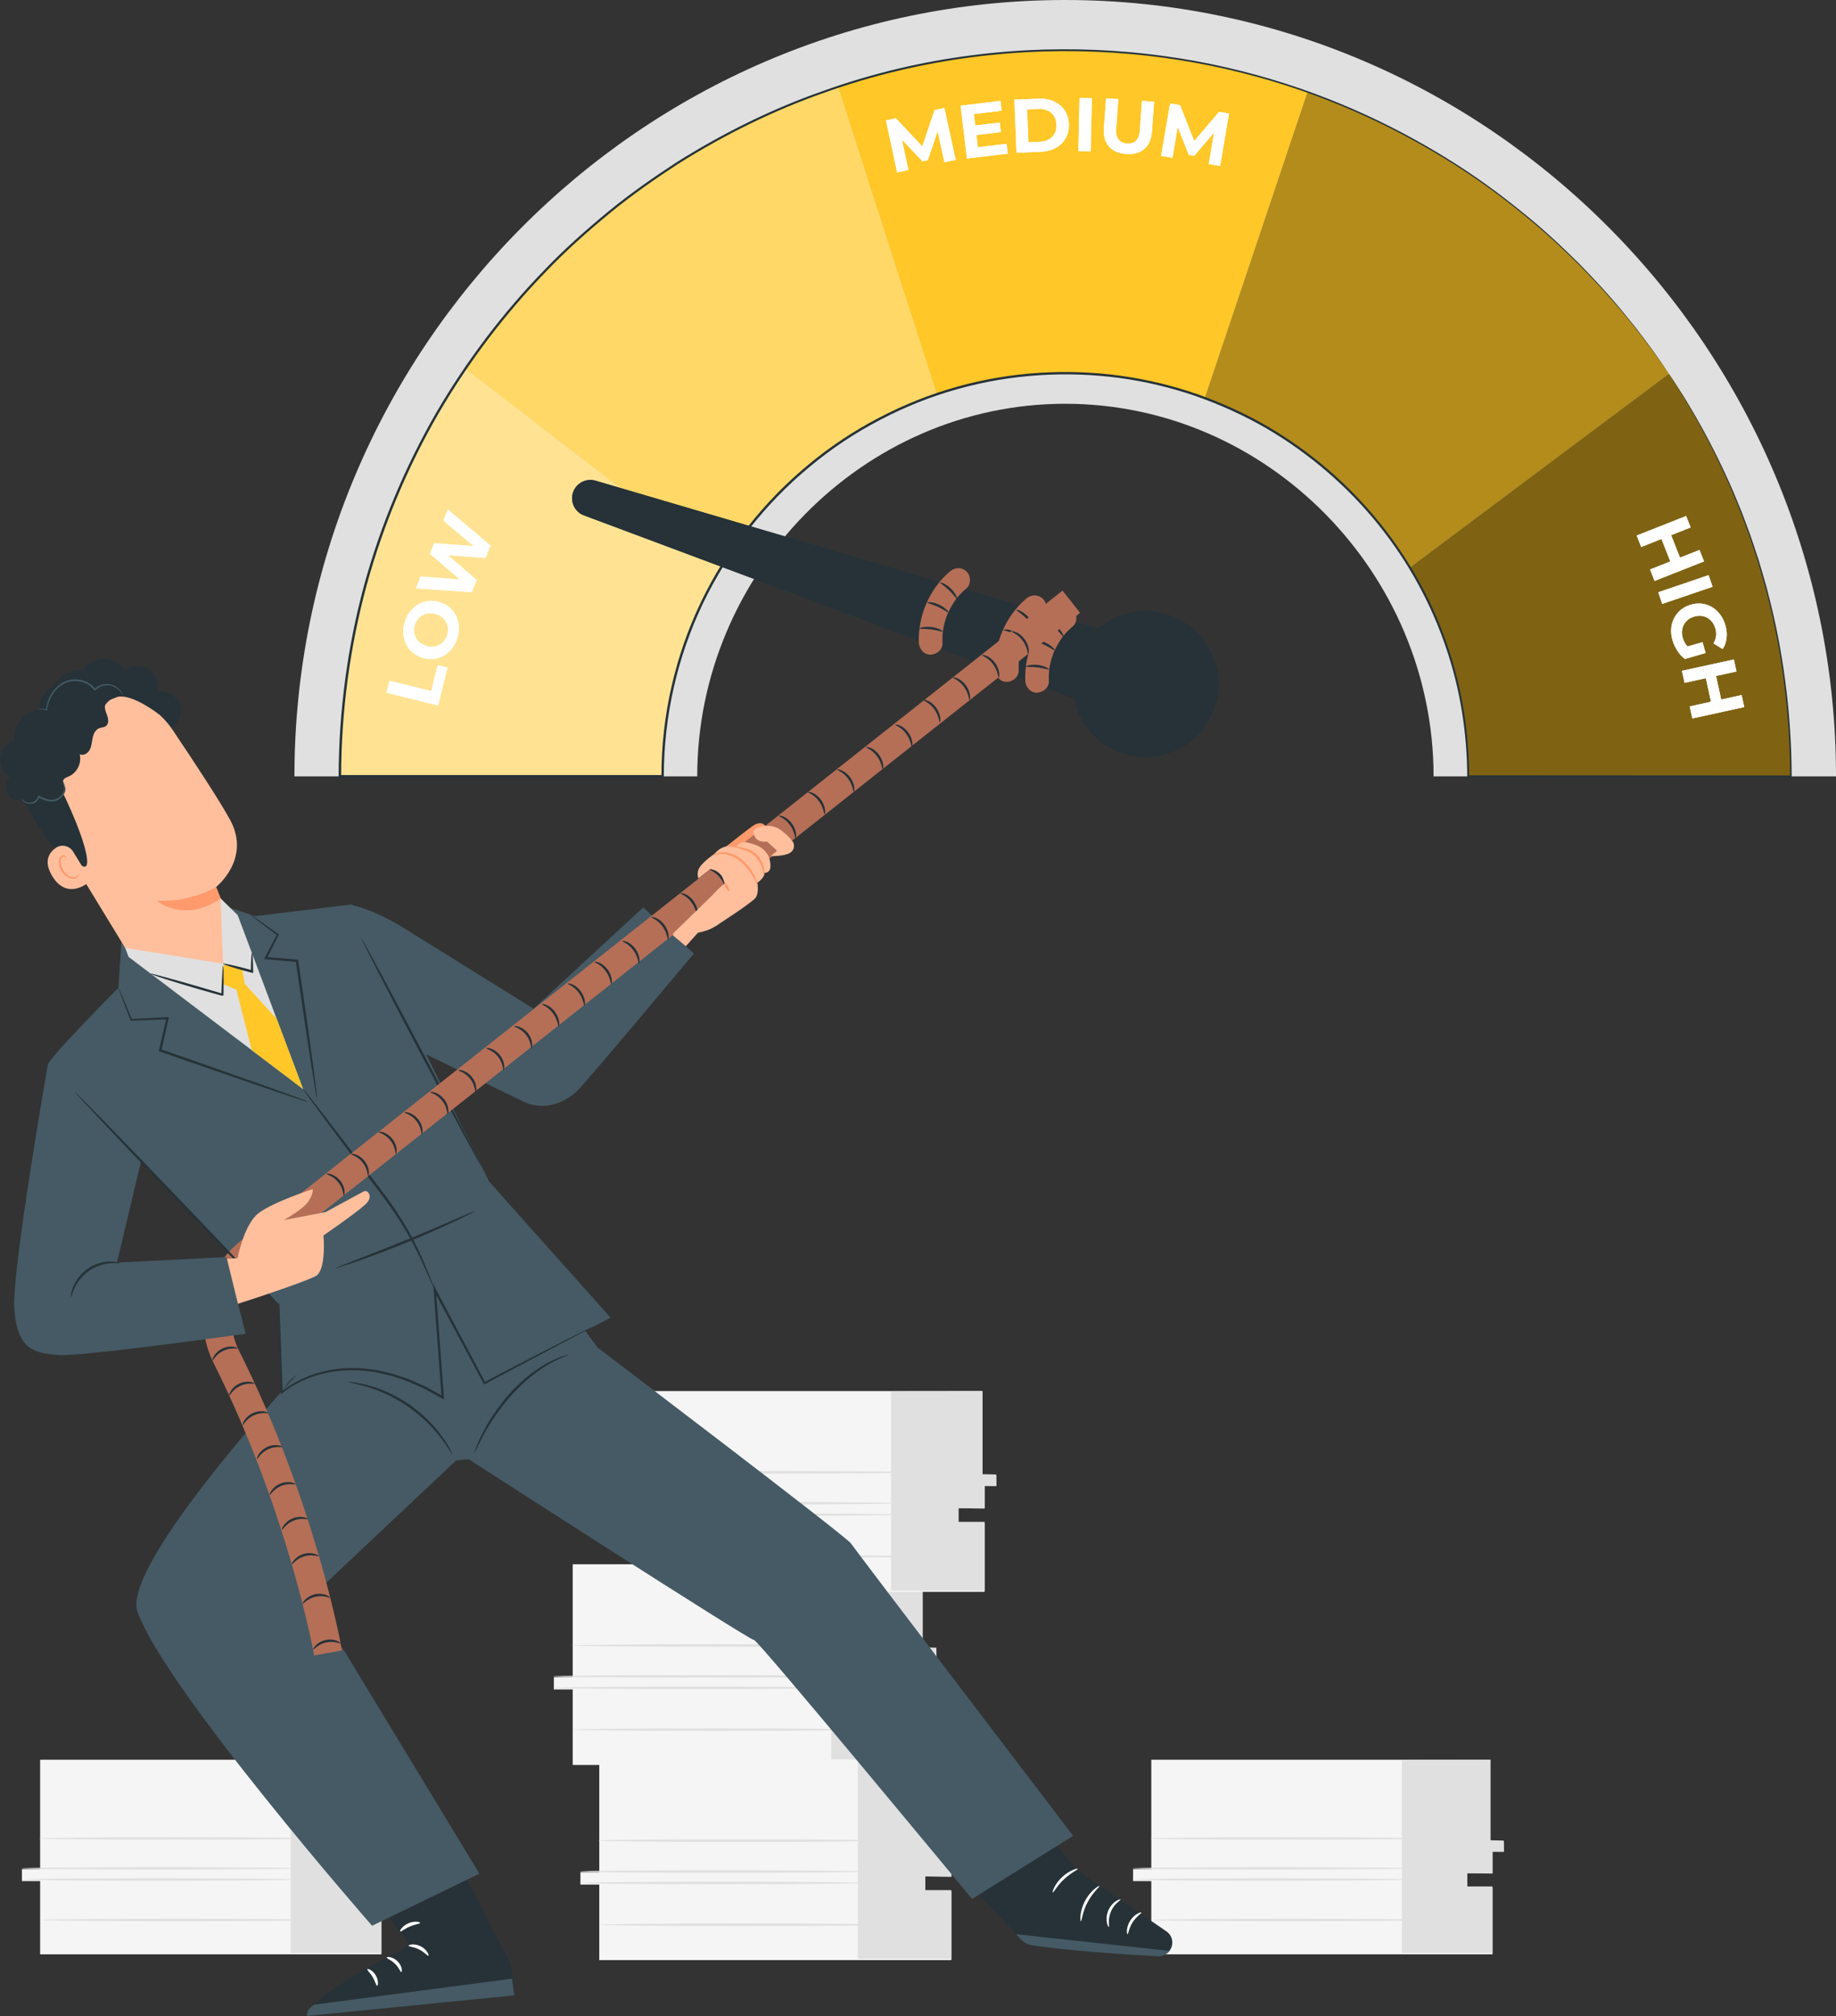<svg width="584" height="641" viewBox="0 0 584 641" fill="none" xmlns="http://www.w3.org/2000/svg">
<rect x="0" y="0" width="584" height="641" fill="#333333" stroke="none"/>
<g clip-path="url(#clip0_344_7440)">
<path d="M182.169 497.371C182.169 498.016 182.169 533.267 182.169 533.267H176.174V537.166H182.169V561.186H294.152V539.34H285.864V534.572H294.152V527.434H297.839V524.181H293.462V497.371H182.169Z" fill="#F5F5F5"/>
<path d="M264.416 497.476V560.796H294.15V538.935H285.862V534.572L294.15 534.722V527.569L297.912 527.584L297.837 523.896L293.461 523.776V497.371L264.416 497.476Z" fill="#E0E0E0"/>
<path d="M266.545 536.656C266.545 536.881 246.283 537.061 221.284 537.061C196.286 537.061 176.023 536.881 176.023 536.656C176.023 536.431 196.286 536.251 221.284 536.251C246.283 536.251 266.545 536.431 266.545 536.656Z" fill="#E0E0E0"/>
<path d="M266.545 533.012C266.545 533.237 246.283 533.417 221.284 533.417C196.286 533.417 176.023 533.237 176.023 533.012C176.023 532.787 196.286 532.607 221.284 532.607C246.283 532.607 266.545 532.787 266.545 533.012Z" fill="#E0E0E0"/>
<path d="M272.346 523.191C272.346 523.416 252.083 523.596 227.085 523.596C202.087 523.596 181.824 523.416 181.824 523.191C181.824 522.966 202.087 522.786 227.085 522.786C252.083 522.801 272.346 522.981 272.346 523.191Z" fill="#E0E0E0"/>
<path d="M272.914 549.94C272.914 550.165 252.652 550.345 227.653 550.345C202.655 550.345 182.393 550.165 182.393 549.94C182.393 549.716 202.655 549.536 227.653 549.536C252.652 549.536 272.914 549.716 272.914 549.94Z" fill="#E0E0E0"/>
<path d="M190.62 559.417C190.62 560.062 190.62 595.313 190.62 595.313H184.625V599.211H190.62V623.232H302.603V601.371H294.315V596.602H302.603V589.465H306.29V586.211H301.914V559.402H190.62V559.417Z" fill="#F5F5F5"/>
<path d="M272.869 559.522V622.842H302.603V600.981H294.316V596.617L302.603 596.767V589.615L306.365 589.63L306.29 585.942L301.914 585.822V559.417L272.869 559.522Z" fill="#E0E0E0"/>
<path d="M274.983 598.702C274.983 598.927 254.72 599.107 229.722 599.107C204.723 599.107 184.461 598.927 184.461 598.702C184.461 598.477 204.723 598.297 229.722 598.297C254.72 598.297 274.983 598.477 274.983 598.702Z" fill="#E0E0E0"/>
<path d="M274.983 595.058C274.983 595.283 254.72 595.463 229.722 595.463C204.723 595.463 184.461 595.283 184.461 595.058C184.461 594.833 204.723 594.653 229.722 594.653C254.72 594.653 274.983 594.833 274.983 595.058Z" fill="#E0E0E0"/>
<path d="M280.797 585.237C280.797 585.462 260.535 585.642 235.536 585.642C210.538 585.642 190.275 585.462 190.275 585.237C190.275 585.012 210.538 584.832 235.536 584.832C260.535 584.847 280.797 585.027 280.797 585.237Z" fill="#E0E0E0"/>
<path d="M281.352 611.986C281.352 612.211 261.089 612.391 236.091 612.391C211.093 612.391 190.83 612.211 190.83 611.986C190.83 611.761 211.093 611.582 236.091 611.582C261.089 611.582 281.352 611.761 281.352 611.986Z" fill="#E0E0E0"/>
<path d="M201.2 442.312C201.2 442.957 201.2 478.208 201.2 478.208H195.205V482.107H201.2V506.127H313.183V484.266H304.895V479.498H313.183V472.361H316.87V469.107H312.494V442.297H201.2V442.312Z" fill="#F5F5F5"/>
<path d="M283.449 442.417V505.738H313.184V483.876H304.881V479.513L313.184 479.663V472.511L316.945 472.526L316.87 468.822L312.494 468.717V442.312L283.449 442.417Z" fill="#E0E0E0"/>
<path d="M285.563 481.597C285.563 481.822 265.3 482.002 240.302 482.002C215.303 482.002 195.041 481.822 195.041 481.597C195.041 481.372 215.303 481.192 240.302 481.192C265.3 481.192 285.563 481.372 285.563 481.597Z" fill="#E0E0E0"/>
<path d="M285.563 477.953C285.563 478.178 265.3 478.358 240.302 478.358C215.303 478.358 195.041 478.178 195.041 477.953C195.041 477.728 215.303 477.548 240.302 477.548C265.3 477.548 285.563 477.728 285.563 477.953Z" fill="#E0E0E0"/>
<path d="M291.377 468.132C291.377 468.357 271.115 468.537 246.116 468.537C221.118 468.537 200.855 468.357 200.855 468.132C200.855 467.907 221.118 467.728 246.116 467.728C271.115 467.728 291.377 467.907 291.377 468.132Z" fill="#E0E0E0"/>
<path d="M291.932 494.882C291.932 495.107 271.669 495.287 246.671 495.287C221.673 495.287 201.41 495.107 201.41 494.882C201.41 494.657 221.673 494.477 246.671 494.477C271.669 494.477 291.932 494.657 291.932 494.882Z" fill="#E0E0E0"/>
<path d="M366.208 559.537C366.208 560.167 366.208 594.323 366.208 594.323H360.408V598.102H366.208V621.388H474.744V600.201H466.711V595.583H474.744V588.656H478.311V585.507H474.07V559.522H366.208V559.537Z" fill="#F5F5F5"/>
<path d="M445.91 559.627V620.998H474.73V599.811H466.697V595.583L474.73 595.718V588.806H478.372L478.312 585.222L474.056 585.117V559.537L445.91 559.627Z" fill="#E0E0E0"/>
<path d="M447.963 597.592C447.963 597.802 428.33 597.982 404.111 597.982C379.877 597.982 360.244 597.817 360.244 597.592C360.244 597.382 379.877 597.202 404.111 597.202C428.33 597.217 447.963 597.382 447.963 597.592Z" fill="#E0E0E0"/>
<path d="M447.963 594.069C447.963 594.278 428.33 594.458 404.111 594.458C379.877 594.458 360.244 594.278 360.244 594.069C360.244 593.859 379.877 593.679 404.111 593.679C428.33 593.679 447.963 593.844 447.963 594.069Z" fill="#E0E0E0"/>
<path d="M453.598 584.547C453.598 584.757 433.965 584.937 409.746 584.937C385.512 584.937 365.879 584.772 365.879 584.547C365.879 584.337 385.512 584.157 409.746 584.157C433.965 584.172 453.598 584.337 453.598 584.547Z" fill="#E0E0E0"/>
<path d="M454.137 610.472C454.137 610.682 434.504 610.862 410.285 610.862C386.051 610.862 366.418 610.682 366.418 610.472C366.418 610.262 386.051 610.082 410.285 610.082C434.504 610.082 454.137 610.262 454.137 610.472Z" fill="#E0E0E0"/>
<path d="M12.769 559.537C12.769 560.167 12.769 594.323 12.769 594.323H6.969V598.102H12.769V621.388H121.305V600.201H113.272V595.583H121.305V588.656H124.872V585.507H120.63V559.522H12.769V559.537Z" fill="#F5F5F5"/>
<path d="M92.484 559.627V620.998H121.304V599.811H113.256V595.583L121.304 595.718V588.806H124.946L124.871 585.222L120.63 585.117V559.537L92.484 559.627Z" fill="#E0E0E0"/>
<path d="M94.537 597.592C94.537 597.802 74.904 597.982 50.685 597.982C26.451 597.982 6.818 597.817 6.818 597.592C6.818 597.382 26.451 597.202 50.685 597.202C74.889 597.217 94.537 597.382 94.537 597.592Z" fill="#E0E0E0"/>
<path d="M94.537 594.069C94.537 594.278 74.904 594.458 50.685 594.458C26.451 594.458 6.818 594.278 6.818 594.069C6.818 593.859 26.451 593.679 50.685 593.679C74.889 593.679 94.537 593.844 94.537 594.069Z" fill="#E0E0E0"/>
<path d="M100.172 584.547C100.172 584.757 80.539 584.937 56.32 584.937C32.086 584.937 12.453 584.772 12.453 584.547C12.453 584.337 32.086 584.157 56.32 584.157C80.524 584.172 100.172 584.337 100.172 584.547Z" fill="#E0E0E0"/>
<path d="M100.711 610.472C100.711 610.682 81.078 610.862 56.859 610.862C32.625 610.862 12.992 610.682 12.992 610.472C12.992 610.262 32.625 610.082 56.859 610.082C81.063 610.082 100.711 610.262 100.711 610.472Z" fill="#E0E0E0"/>
<path d="M584 246.849H455.996C455.996 182.389 403.257 128.38 338.827 128.38C274.398 128.38 221.778 182.389 221.778 246.849H93.654C93.654 111.601 203.644 0 338.827 0C474.01 0 584 111.601 584 246.849Z" fill="#E0E0E0"/>
<path d="M338.887 15.969C313.634 15.969 289.31 20.062 266.545 27.604L297.973 125.381C310.832 121.033 324.59 118.679 338.887 118.679C354.459 118.679 369.386 121.468 383.204 126.581L415.906 29.209C391.807 20.647 365.894 15.969 338.887 15.969Z" fill="#FFC727"/>
<path d="M569.672 246.849C569.672 199.527 555.36 155.504 530.856 118.844L448.457 180.47C460.222 199.842 467.011 222.558 467.011 246.834H569.672V246.849Z" fill="#FFC727"/>
<path d="M108.117 246.849H210.778C210.778 222.393 217.657 199.527 229.587 180.05L147.983 117.284C122.834 154.245 108.117 198.867 108.117 246.849Z" fill="#FFC727"/>
<path d="M147.982 117.284L229.587 180.065C245.158 154.664 269.303 135.067 297.988 125.381L266.56 27.604C217.852 43.723 176.293 75.645 147.982 117.284Z" fill="#FFC727"/>
<path d="M415.907 29.209L383.205 126.581C410.541 136.702 433.517 155.879 448.459 180.484L530.857 118.859C503.416 77.79 463.191 46.002 415.907 29.209Z" fill="#FFC727"/>
<g opacity="0.5">
<path d="M108.117 246.849H210.778C210.778 222.393 217.657 199.527 229.587 180.05L147.983 117.284C122.834 154.245 108.117 198.867 108.117 246.849Z" fill="white"/>
</g>
<g opacity="0.3">
<path d="M147.982 117.284L229.587 180.065C245.158 154.664 269.303 135.067 297.988 125.381L266.56 27.604C217.852 43.723 176.293 75.645 147.982 117.284Z" fill="white"/>
</g>
<g opacity="0.3">
<path d="M415.905 29.209L383.203 126.581C410.539 136.702 433.515 155.879 448.457 180.484L530.855 118.859C503.414 77.79 463.189 46.002 415.905 29.209Z" fill="black"/>
</g>
<g opacity="0.5">
<path d="M569.672 246.849C569.672 199.527 555.36 155.504 530.856 118.844L448.457 180.47C460.222 199.842 467.011 222.558 467.011 246.834H569.672V246.849Z" fill="black"/>
</g>
<path d="M530.857 118.844C530.857 118.844 532.61 121.438 535.848 126.536C538.98 131.694 543.521 139.416 548.452 149.942C549.651 152.581 550.97 155.355 552.169 158.368C552.783 159.868 553.427 161.397 554.072 162.972C554.671 164.561 555.271 166.195 555.885 167.86C557.189 171.173 558.253 174.742 559.497 178.416C560.037 180.275 560.591 182.179 561.161 184.113C561.445 185.088 561.715 186.063 562 187.052C562.255 188.042 562.495 189.061 562.749 190.066C564.863 198.163 566.586 207.009 567.845 216.486C569.104 225.977 569.868 236.113 569.898 246.834V247.074H569.658C539.774 247.089 505.259 247.119 466.997 247.134H466.697V246.834C466.652 233.369 464.584 219.35 459.863 205.675C455.217 192 448.024 178.67 438.372 166.735C428.735 154.8 416.656 144.259 402.673 136.117C395.674 132.069 388.18 128.695 380.372 125.936C372.549 123.252 364.366 121.288 355.988 120.163C339.233 117.929 321.623 118.949 304.673 123.687C296.19 126.026 287.902 129.34 279.974 133.493C272.031 137.631 264.447 142.625 257.478 148.472C243.451 160.063 231.746 174.922 223.623 191.805C215.53 208.704 211.138 227.641 211.153 246.849V247.239H210.764C202.686 247.239 193.978 247.239 185.226 247.239C158.804 247.239 132.741 247.239 108.103 247.239H107.713V246.849C107.773 226.037 110.56 205.54 115.821 186.063C121.171 166.6 128.979 148.202 138.676 131.349C148.478 114.54 160.108 99.276 173.101 85.917C179.531 79.154 186.455 73.067 193.469 67.279C200.498 61.506 207.886 56.363 215.32 51.535C230.337 42.104 245.923 34.472 261.735 28.954C277.486 23.286 293.387 19.613 308.914 17.603C340.012 13.57 369.492 16.149 395.119 22.656C420.822 29.119 442.673 39.465 460.418 50.471C469.32 55.958 477.173 61.746 484.097 67.384C491.081 72.962 497.001 78.6 502.217 83.743C507.357 88.975 511.719 93.789 515.33 98.107C517.114 100.281 518.747 102.29 520.246 104.135C521.67 106.024 522.974 107.748 524.128 109.278C525.297 110.792 526.271 112.186 527.095 113.386C527.92 114.585 528.609 115.59 529.178 116.4C530.302 118.004 530.857 118.844 530.857 118.844C530.857 118.844 530.257 118.034 529.133 116.43C528.564 115.62 527.86 114.63 527.02 113.446C526.196 112.246 525.222 110.867 524.023 109.353C519.467 103.175 512.318 94.328 502.022 83.937C496.791 78.824 490.872 73.217 483.888 67.654C476.964 62.031 469.11 56.273 460.208 50.815C442.478 39.855 420.657 29.569 394.999 23.151C369.417 16.704 340.012 14.155 309.004 18.203C293.522 20.227 277.666 23.901 261.959 29.554C246.208 35.072 230.667 42.703 215.695 52.105C208.291 56.933 200.932 62.061 193.918 67.819C186.934 73.591 180.025 79.679 173.626 86.412C160.677 99.726 149.092 114.96 139.336 131.709C129.669 148.517 121.906 166.855 116.57 186.243C111.325 205.66 108.552 226.082 108.507 246.819L108.118 246.429C132.756 246.429 158.819 246.429 185.241 246.429C193.993 246.429 202.701 246.429 210.779 246.429L210.389 246.819C210.374 227.506 214.795 208.449 222.948 191.445C231.116 174.457 242.896 159.523 257.014 147.857C264.043 141.98 271.671 136.957 279.644 132.803C287.632 128.635 295.965 125.306 304.493 122.952C321.548 118.184 339.248 117.179 356.108 119.429C364.546 120.568 372.759 122.547 380.627 125.246C388.48 128.02 396.004 131.424 403.033 135.487C417.09 143.674 429.23 154.275 438.897 166.285C448.593 178.296 455.817 191.7 460.463 205.45C465.184 219.2 467.252 233.279 467.282 246.819L466.982 246.519C505.229 246.549 539.759 246.564 569.643 246.579L569.404 246.819C569.389 236.128 568.639 226.007 567.41 216.531C566.181 207.054 564.473 198.238 562.375 190.141C562.12 189.121 561.88 188.117 561.625 187.127C561.341 186.138 561.071 185.163 560.786 184.188C560.232 182.254 559.677 180.365 559.137 178.506C557.909 174.832 556.845 171.263 555.556 167.95C554.941 166.285 554.342 164.651 553.757 163.062C553.113 161.487 552.483 159.958 551.869 158.458C550.685 155.445 549.381 152.671 548.182 150.032C543.311 139.491 538.8 131.754 535.698 126.581C534.124 124.002 532.865 122.098 532.056 120.793C531.262 119.519 530.857 118.844 530.857 118.844Z" fill="#263238"/>
<path d="M122.953 220.249L123.882 216.455L137.206 219.739L139.229 211.507L142.316 212.272L139.349 224.297L122.953 220.249Z" fill="white"/>
<path d="M142.96 207.114C141.821 208.238 140.487 208.973 138.989 209.333C137.49 209.693 135.946 209.633 134.358 209.138C132.769 208.643 131.465 207.819 130.446 206.664C129.412 205.51 128.753 204.145 128.453 202.571C128.153 200.996 128.258 199.377 128.783 197.698C129.307 196.018 130.131 194.624 131.285 193.514C132.424 192.405 133.743 191.655 135.257 191.295C136.771 190.92 138.314 190.98 139.888 191.475C141.477 191.97 142.78 192.795 143.8 193.964C144.834 195.134 145.493 196.498 145.793 198.057C146.093 199.617 145.988 201.236 145.463 202.916C144.939 204.595 144.099 205.989 142.96 207.114ZM142.436 199.137C142.241 198.237 141.821 197.443 141.162 196.753C140.517 196.063 139.693 195.568 138.689 195.254C137.685 194.939 136.726 194.879 135.812 195.074C134.897 195.269 134.088 195.673 133.414 196.318C132.739 196.948 132.245 197.743 131.945 198.687C131.645 199.647 131.6 200.576 131.795 201.476C131.99 202.376 132.409 203.17 133.054 203.86C133.698 204.55 134.523 205.045 135.527 205.36C136.531 205.674 137.49 205.734 138.404 205.54C139.318 205.345 140.128 204.94 140.802 204.31C141.477 203.68 141.971 202.886 142.271 201.941C142.571 200.981 142.631 200.052 142.436 199.137Z" fill="white"/>
<path d="M142.436 162.012L156.029 173.482L154.456 177.381L142.451 176.541L151.623 184.398L150.049 188.266L132.305 187.082L133.833 183.318L146.273 184.233L136.756 176.076L138.12 172.718L150.664 173.632L141.042 165.49L142.436 162.012Z" fill="white"/>
<path d="M300.4 51.595L298.242 41.683L295.14 50.905L293.416 51.28L286.867 44.367L288.95 54.069L285.368 54.833L281.816 38.295L284.979 37.62L293.371 46.572L297.253 34.996L300.385 34.321L303.982 50.845L300.4 51.595Z" fill="white"/>
<path d="M320.182 45.732L320.557 48.851L307.563 50.395L305.555 33.602L318.234 32.087L318.608 35.206L309.781 36.256L310.216 39.899L318.009 38.97L318.369 41.998L310.575 42.928L311.04 46.812L320.182 45.732Z" fill="white"/>
<path d="M322.656 31.698L330.33 31.383C332.158 31.308 333.792 31.593 335.23 32.237C336.669 32.882 337.793 33.827 338.632 35.056C339.472 36.301 339.921 37.755 339.981 39.45C340.056 41.144 339.727 42.628 338.992 43.933C338.258 45.237 337.209 46.272 335.83 47.022C334.451 47.771 332.847 48.191 331.004 48.266L323.331 48.581L322.656 31.698ZM330.689 45.087C332.383 45.013 333.702 44.488 334.676 43.513C335.65 42.523 336.1 41.234 336.025 39.63C335.965 38.025 335.41 36.766 334.361 35.866C333.312 34.966 331.948 34.547 330.27 34.621L326.703 34.772L327.122 45.252L330.689 45.087Z" fill="white"/>
<path d="M343.383 31.158L347.295 31.248L346.935 48.146L343.023 48.056L343.383 31.158Z" fill="white"/>
<path d="M352.735 46.557C351.491 45.132 350.952 43.168 351.131 40.694L351.821 31.248L355.717 31.532L355.043 40.829C354.818 43.843 355.972 45.447 358.475 45.627C359.689 45.717 360.648 45.417 361.353 44.727C362.042 44.038 362.447 42.928 362.567 41.369L363.241 32.072L367.093 32.357L366.403 41.803C366.223 44.278 365.414 46.137 363.975 47.366C362.537 48.596 360.618 49.136 358.205 48.956C355.807 48.791 353.979 47.996 352.735 46.557Z" fill="white"/>
<path d="M384.476 52.15L386.17 42.148L379.86 49.541L378.122 49.241L374.615 40.379L372.936 50.17L369.324 49.556L372.187 32.897L375.379 33.437L379.845 44.862L387.758 35.566L390.921 36.106L388.103 52.779L384.476 52.15Z" fill="white"/>
<path d="M542.02 178.505L526.299 184.713L524.86 181.069L531.304 178.52L528.487 171.368L522.042 173.917L520.604 170.273L536.325 164.066L537.764 167.709L531.559 170.154L534.377 177.306L540.581 174.862L542.02 178.505Z" fill="white"/>
<path d="M543.475 182.869L544.734 186.572L528.728 192.015L527.469 188.312L543.475 182.869Z" fill="white"/>
<path d="M541.542 204.19L542.531 207.624L535.952 209.528C535.037 208.839 534.228 207.969 533.539 206.904C532.849 205.855 532.325 204.73 531.995 203.561C531.5 201.881 531.425 200.247 531.755 198.702C532.085 197.143 532.774 195.809 533.823 194.669C534.872 193.53 536.206 192.735 537.81 192.27C539.414 191.805 540.972 191.775 542.471 192.165C543.97 192.555 545.274 193.335 546.383 194.489C547.492 195.644 548.301 197.068 548.795 198.762C549.215 200.187 549.35 201.551 549.2 202.841C549.05 204.145 548.646 205.315 547.956 206.365L545.034 204.595C545.918 203.081 546.128 201.506 545.648 199.857C545.348 198.822 544.869 197.968 544.194 197.278C543.535 196.603 542.741 196.153 541.811 195.929C540.897 195.704 539.923 195.749 538.904 196.049C537.9 196.333 537.061 196.828 536.416 197.503C535.757 198.178 535.322 198.987 535.112 199.902C534.902 200.832 534.947 201.791 535.247 202.826C535.562 203.905 536.071 204.82 536.791 205.54L541.542 204.19Z" fill="white"/>
<path d="M554.82 224.822L538.304 228.436L537.465 224.612L544.239 223.128L542.606 215.631L535.831 217.115L534.992 213.292L551.508 209.678L552.347 213.502L545.843 214.926L547.476 222.423L553.981 220.999L554.82 224.822Z" fill="white"/>
<path d="M122.953 220.249L123.882 216.455L137.206 219.739L139.229 211.507L142.316 212.272L139.349 224.297L122.953 220.249Z" fill="white"/>
<path d="M142.96 207.114C141.821 208.238 140.487 208.973 138.989 209.333C137.49 209.693 135.946 209.633 134.358 209.138C132.769 208.643 131.465 207.819 130.446 206.664C129.412 205.51 128.753 204.145 128.453 202.571C128.153 200.996 128.258 199.377 128.783 197.698C129.307 196.018 130.131 194.624 131.285 193.514C132.424 192.405 133.743 191.655 135.257 191.295C136.771 190.92 138.314 190.98 139.888 191.475C141.477 191.97 142.78 192.795 143.8 193.964C144.834 195.134 145.493 196.498 145.793 198.057C146.093 199.617 145.988 201.236 145.463 202.916C144.939 204.595 144.099 205.989 142.96 207.114ZM142.436 199.137C142.241 198.237 141.821 197.443 141.162 196.753C140.517 196.063 139.693 195.568 138.689 195.254C137.685 194.939 136.726 194.879 135.812 195.074C134.897 195.269 134.088 195.673 133.414 196.318C132.739 196.948 132.245 197.743 131.945 198.687C131.645 199.647 131.6 200.576 131.795 201.476C131.99 202.376 132.409 203.17 133.054 203.86C133.698 204.55 134.523 205.045 135.527 205.36C136.531 205.674 137.49 205.734 138.404 205.54C139.318 205.345 140.128 204.94 140.802 204.31C141.477 203.68 141.971 202.886 142.271 201.941C142.571 200.981 142.631 200.052 142.436 199.137Z" fill="white"/>
<path d="M142.436 162.012L156.029 173.482L154.456 177.381L142.451 176.541L151.623 184.398L150.049 188.266L132.305 187.082L133.833 183.318L146.273 184.233L136.756 176.076L138.12 172.718L150.664 173.632L141.042 165.49L142.436 162.012Z" fill="white"/>
<path d="M300.4 51.595L298.242 41.683L295.14 50.905L293.416 51.28L286.867 44.367L288.95 54.069L285.368 54.833L281.816 38.295L284.979 37.62L293.371 46.572L297.253 34.996L300.385 34.321L303.982 50.845L300.4 51.595Z" fill="white"/>
<path d="M320.182 45.732L320.557 48.851L307.563 50.395L305.555 33.602L318.234 32.087L318.608 35.206L309.781 36.256L310.216 39.899L318.009 38.97L318.369 41.998L310.575 42.928L311.04 46.812L320.182 45.732Z" fill="white"/>
<path d="M322.656 31.698L330.33 31.383C332.158 31.308 333.792 31.593 335.23 32.237C336.669 32.882 337.793 33.827 338.632 35.056C339.472 36.301 339.921 37.755 339.981 39.45C340.056 41.144 339.727 42.628 338.992 43.933C338.258 45.237 337.209 46.272 335.83 47.022C334.451 47.771 332.847 48.191 331.004 48.266L323.331 48.581L322.656 31.698ZM330.689 45.087C332.383 45.013 333.702 44.488 334.676 43.513C335.65 42.523 336.1 41.234 336.025 39.63C335.965 38.025 335.41 36.766 334.361 35.866C333.312 34.966 331.948 34.547 330.27 34.621L326.703 34.772L327.122 45.252L330.689 45.087Z" fill="white"/>
<path d="M343.383 31.158L347.295 31.248L346.935 48.146L343.023 48.056L343.383 31.158Z" fill="white"/>
<path d="M352.735 46.557C351.491 45.132 350.952 43.168 351.131 40.694L351.821 31.248L355.717 31.532L355.043 40.829C354.818 43.843 355.972 45.447 358.475 45.627C359.689 45.717 360.648 45.417 361.353 44.727C362.042 44.038 362.447 42.928 362.567 41.369L363.241 32.072L367.093 32.357L366.403 41.803C366.223 44.278 365.414 46.137 363.975 47.366C362.537 48.596 360.618 49.136 358.205 48.956C355.807 48.791 353.979 47.996 352.735 46.557Z" fill="white"/>
<path d="M384.476 52.15L386.17 42.148L379.86 49.541L378.122 49.241L374.615 40.379L372.936 50.17L369.324 49.556L372.187 32.897L375.379 33.437L379.845 44.862L387.758 35.566L390.921 36.106L388.103 52.779L384.476 52.15Z" fill="white"/>
<path d="M542.02 178.505L526.299 184.713L524.86 181.069L531.304 178.52L528.487 171.368L522.042 173.917L520.604 170.273L536.325 164.066L537.764 167.709L531.559 170.154L534.377 177.306L540.581 174.862L542.02 178.505Z" fill="white"/>
<path d="M543.475 182.869L544.734 186.572L528.728 192.015L527.469 188.312L543.475 182.869Z" fill="white"/>
<path d="M541.542 204.19L542.531 207.624L535.952 209.528C535.037 208.839 534.228 207.969 533.539 206.904C532.849 205.855 532.325 204.73 531.995 203.561C531.5 201.881 531.425 200.247 531.755 198.702C532.085 197.143 532.774 195.809 533.823 194.669C534.872 193.53 536.206 192.735 537.81 192.27C539.414 191.805 540.972 191.775 542.471 192.165C543.97 192.555 545.274 193.335 546.383 194.489C547.492 195.644 548.301 197.068 548.795 198.762C549.215 200.187 549.35 201.551 549.2 202.841C549.05 204.145 548.646 205.315 547.956 206.365L545.034 204.595C545.918 203.081 546.128 201.506 545.648 199.857C545.348 198.822 544.869 197.968 544.194 197.278C543.535 196.603 542.741 196.153 541.811 195.929C540.897 195.704 539.923 195.749 538.904 196.049C537.9 196.333 537.061 196.828 536.416 197.503C535.757 198.178 535.322 198.987 535.112 199.902C534.902 200.832 534.947 201.791 535.247 202.826C535.562 203.905 536.071 204.82 536.791 205.54L541.542 204.19Z" fill="white"/>
<path d="M554.82 224.822L538.304 228.436L537.465 224.612L544.239 223.128L542.606 215.631L535.831 217.115L534.992 213.292L551.508 209.678L552.347 213.502L545.843 214.926L547.476 222.423L553.981 220.999L554.82 224.822Z" fill="white"/>
<path d="M386.891 222.863C389.85 210.408 382.157 197.91 369.708 194.949C357.258 191.987 344.766 199.684 341.806 212.14C338.847 224.595 346.54 237.093 358.989 240.054C371.439 243.015 383.931 235.319 386.891 222.863Z" fill="#263238"/>
<path d="M182.332 156.404C181.193 159.478 182.811 162.881 185.914 163.931L364.349 230.61L374.196 207.189L189.526 152.865C186.558 151.951 183.411 153.51 182.332 156.404Z" fill="#263238"/>
<path d="M386.891 222.863C389.85 210.408 382.157 197.91 369.708 194.949C357.258 191.987 344.766 199.684 341.806 212.14C338.847 224.595 346.54 237.093 358.989 240.054C371.439 243.015 383.931 235.319 386.891 222.863Z" fill="#263238"/>
<path d="M182.332 156.404C181.193 159.478 182.811 162.881 185.914 163.931L364.349 230.61L374.196 207.189L189.526 152.865C186.558 151.951 183.411 153.51 182.332 156.404Z" fill="#263238"/>
<path d="M324.049 213.067C324.004 212.182 324.019 211.283 324.064 210.398C324.094 209.933 324.139 209.453 324.199 208.989C324.109 209.798 324.259 208.704 324.304 208.434C324.469 207.564 324.679 206.694 324.949 205.84C325.083 205.39 325.233 204.94 325.398 204.49C325.473 204.295 325.548 204.1 325.623 203.906C325.878 203.231 325.473 204.19 325.668 203.786C326.447 202.166 327.271 200.622 328.336 199.167C328.381 199.107 328.785 198.583 328.515 198.927C328.246 199.272 328.665 198.748 328.71 198.688C329.01 198.328 329.325 197.968 329.639 197.623C330.284 196.933 330.973 196.289 331.693 195.674C333.191 194.399 333.101 191.67 331.693 190.366C330.104 188.896 327.991 189.001 326.387 190.366C319.898 195.884 316.166 204.55 316.526 213.052C316.616 215.001 318.189 216.89 320.273 216.8C322.266 216.741 324.139 215.166 324.049 213.067Z" fill="#B56F57"/>
<path d="M324.08 209.438C323.975 209.648 322.432 209.018 320.438 208.779C318.445 208.509 316.797 208.734 316.752 208.509C316.692 208.314 318.385 207.729 320.543 208.014C322.686 208.269 324.185 209.258 324.08 209.438Z" fill="#263238"/>
<path d="M325.922 203.366C325.757 203.531 324.483 202.466 322.655 201.626C320.841 200.757 319.208 200.457 319.223 200.232C319.223 200.022 321.021 199.992 322.984 200.922C324.963 201.836 326.087 203.231 325.922 203.366Z" fill="#263238"/>
<path d="M328.65 199.002C328.44 199.107 327.571 197.683 326.117 196.303C324.678 194.909 323.225 194.099 323.315 193.889C323.374 193.694 325.098 194.234 326.657 195.749C328.23 197.233 328.845 198.927 328.65 199.002Z" fill="#263238"/>
<path d="M299.799 204.415C299.754 203.53 299.769 202.631 299.814 201.746C299.844 201.281 299.889 200.802 299.949 200.337C299.859 201.146 300.009 200.052 300.054 199.782C300.219 198.912 300.429 198.043 300.698 197.188C300.833 196.738 300.983 196.288 301.148 195.838C301.223 195.644 301.298 195.449 301.373 195.254C301.628 194.579 301.223 195.539 301.418 195.134C302.197 193.514 303.021 191.97 304.086 190.516C304.131 190.456 304.535 189.931 304.265 190.276C303.996 190.62 304.415 190.096 304.46 190.036C304.76 189.676 305.075 189.316 305.389 188.971C306.034 188.281 306.723 187.637 307.443 187.022C308.941 185.747 308.851 183.018 307.443 181.714C305.854 180.245 303.741 180.349 302.137 181.714C295.648 187.232 291.916 195.898 292.276 204.4C292.366 206.349 293.939 208.239 296.023 208.149C298.016 208.089 299.889 206.514 299.799 204.415Z" fill="#B56F57"/>
<path d="M299.83 200.786C299.725 200.996 298.182 200.367 296.188 200.127C294.195 199.857 292.547 200.082 292.502 199.857C292.442 199.662 294.135 199.077 296.293 199.362C298.436 199.617 299.935 200.607 299.83 200.786Z" fill="#263238"/>
<path d="M301.672 194.714C301.507 194.879 300.233 193.814 298.405 192.975C296.591 192.105 294.958 191.805 294.973 191.58C294.973 191.37 296.771 191.34 298.734 192.27C300.713 193.184 301.837 194.579 301.672 194.714Z" fill="#263238"/>
<path d="M304.4 190.35C304.19 190.455 303.321 189.031 301.867 187.652C300.428 186.257 298.975 185.447 299.065 185.237C299.124 185.043 300.848 185.582 302.407 187.097C303.98 188.581 304.595 190.275 304.4 190.35Z" fill="#263238"/>
<path d="M333.641 216.501C333.596 215.616 333.611 214.716 333.656 213.832C333.686 213.367 333.731 212.887 333.791 212.422C333.701 213.232 333.851 212.137 333.896 211.867C334.061 210.998 334.271 210.128 334.54 209.273C334.675 208.824 334.825 208.374 334.99 207.924C335.065 207.729 335.14 207.534 335.215 207.339C335.469 206.664 335.065 207.624 335.26 207.219C336.039 205.6 336.863 204.055 337.927 202.601C337.972 202.541 338.377 202.016 338.107 202.361C337.837 202.706 338.257 202.181 338.302 202.121C338.602 201.761 338.917 201.401 339.231 201.057C339.876 200.367 340.565 199.722 341.284 199.107C342.783 197.833 342.693 195.104 341.284 193.799C339.681 192.33 337.583 192.435 335.979 193.799C329.49 199.317 325.758 207.984 326.118 216.486C326.208 218.435 327.781 220.324 329.864 220.234C331.858 220.159 333.731 218.585 333.641 216.501Z" fill="#B56F57"/>
<path d="M333.672 212.857C333.567 213.067 332.023 212.437 330.03 212.197C328.037 211.927 326.388 212.152 326.343 211.927C326.283 211.732 327.977 211.147 330.135 211.432C332.278 211.687 333.777 212.677 333.672 212.857Z" fill="#263238"/>
<path d="M335.514 206.784C335.349 206.949 334.075 205.885 332.247 205.045C330.433 204.175 328.8 203.875 328.815 203.65C328.815 203.44 330.613 203.41 332.576 204.34C334.555 205.255 335.679 206.649 335.514 206.784Z" fill="#263238"/>
<path d="M338.242 202.421C338.032 202.526 337.163 201.102 335.709 199.722C334.27 198.328 332.816 197.518 332.906 197.308C332.966 197.113 334.69 197.653 336.248 199.168C337.822 200.652 338.422 202.346 338.242 202.421Z" fill="#263238"/>
<path d="M114.891 597.307L130.298 618.644C130.298 618.644 97.476 634.672 97.716 641L163.584 634.447L162.94 627.685C162.745 625.631 162.16 623.622 161.201 621.792L141.194 583.527L114.891 597.307Z" fill="#263238"/>
<path d="M163.584 634.447L162.864 629.125L99.978 637.386C99.978 637.386 97.176 638.961 97.716 640.985L163.584 634.447Z" fill="#455A64"/>
<path d="M129.953 618.659C129.998 618.974 131.617 618.959 133.31 619.843C135.019 620.683 135.978 621.987 136.263 621.837C136.548 621.747 135.888 619.873 133.82 618.839C131.752 617.804 129.848 618.374 129.953 618.659Z" fill="white"/>
<path d="M123.013 622.422C122.968 622.737 124.422 623.157 125.65 624.402C126.909 625.616 127.329 627.056 127.659 627.011C127.958 627.026 128.003 625.121 126.445 623.592C124.886 622.062 122.983 622.107 123.013 622.422Z" fill="white"/>
<path d="M119.941 631.374C120.241 631.419 120.525 629.755 119.521 628.075C118.532 626.381 116.943 625.841 116.838 626.126C116.689 626.411 117.753 627.25 118.547 628.645C119.386 630.024 119.626 631.374 119.941 631.374Z" fill="white"/>
<path d="M127.3 614.1C127.555 614.31 128.679 613.246 130.372 612.541C132.051 611.806 133.595 611.716 133.625 611.401C133.685 611.101 131.916 610.652 129.938 611.506C127.945 612.346 127.045 613.95 127.3 614.1Z" fill="white"/>
<path d="M315.791 562.176L342.513 594.563L371.018 614.086C373.072 615.495 373.506 618.344 371.963 620.308C371.093 621.403 369.775 622.017 368.381 621.942C359.523 621.478 326.927 619.633 325.098 617.159C322.985 614.28 294.645 584.877 294.645 584.877L315.791 562.176Z" fill="#263238"/>
<path d="M371.962 620.293L323.254 615L324.423 616.349C325.427 617.519 326.806 618.284 328.335 618.524C332.396 619.153 343.666 620.638 368.305 622.017C369.729 622.092 371.108 621.447 371.962 620.293Z" fill="#455A64"/>
<path d="M352.719 612.691C352.974 612.631 352.254 610.337 353.363 607.818C354.398 605.254 356.541 604.189 356.421 603.949C356.376 603.845 355.761 603.949 354.937 604.489C354.113 605.014 353.124 606.049 352.524 607.458C351.94 608.868 351.88 610.292 352.075 611.252C352.254 612.226 352.614 612.736 352.719 612.691Z" fill="white"/>
<path d="M358.654 614.985C358.923 614.985 359.043 613.081 360.287 611.192C361.486 609.273 363.165 608.358 363.045 608.103C363 607.863 360.887 608.508 359.508 610.682C358.114 612.856 358.414 615.045 358.654 614.985Z" fill="white"/>
<path d="M343.802 610.877C344.086 610.892 344.266 607.953 345.93 604.849C347.548 601.715 349.871 599.901 349.692 599.676C349.602 599.466 346.859 601.056 345.121 604.414C343.337 607.758 343.562 610.922 343.802 610.877Z" fill="white"/>
<path d="M334.854 601.715C335.109 601.835 336.218 599.586 338.436 597.532C340.624 595.448 342.932 594.458 342.827 594.203C342.783 593.978 340.16 594.623 337.807 596.857C335.439 599.076 334.63 601.655 334.854 601.715Z" fill="white"/>
<path d="M326.777 592.404C327.032 592.509 327.886 589.915 330.389 587.951C332.847 585.926 335.559 585.642 335.514 585.372C335.514 585.267 334.825 585.162 333.716 585.372C332.622 585.582 331.153 586.166 329.804 587.231C328.47 588.311 327.586 589.63 327.152 590.65C326.717 591.684 326.657 592.374 326.777 592.404Z" fill="white"/>
<path d="M328.801 586.227C328.846 586.197 328.546 585.702 327.812 584.982C327.077 584.277 325.878 583.333 324.14 582.658C323.285 582.358 322.266 581.908 321.022 582.268C320.393 582.433 319.808 583.093 319.793 583.828C319.778 584.562 320.108 585.177 320.528 585.702C322.296 587.696 325.713 588.146 328.231 586.467C330.719 584.742 331.663 581.668 331.064 579.149C330.869 578.535 330.524 577.86 329.82 577.53C329.115 577.2 328.276 577.545 327.886 578.01C327.062 578.969 326.942 580.019 326.732 580.904C326.403 582.733 326.523 584.247 326.702 585.252C326.882 586.257 327.107 586.781 327.167 586.766C327.347 586.751 326.628 584.517 327.377 581.039C327.602 580.199 327.812 579.194 328.441 578.535C328.741 578.22 329.145 578.1 329.49 578.265C329.835 578.415 330.105 578.879 330.239 579.374C330.704 581.458 329.85 584.277 327.722 585.702C325.608 587.126 322.611 586.721 321.172 585.147C320.828 584.757 320.588 584.277 320.603 583.858C320.618 583.453 320.873 583.123 321.262 582.988C322.101 582.703 323.091 583.018 323.9 583.273C327.257 584.442 328.681 586.377 328.801 586.227Z" fill="white"/>
<path d="M96.666 434.59C96.666 434.59 38.336 497.251 43.731 512.455C52.484 537.105 118.352 612.301 118.352 612.301L152.492 595.748L109.944 525.62L98.224 508.467L145.074 464.369L149.045 463.949C149.045 463.949 238.968 521.931 239.837 521.437C240.706 520.957 309.197 603.784 309.197 603.784L341.359 583.722C341.359 583.722 272.089 492.903 270.665 490.729C269.241 488.554 190.08 428.473 190.08 428.473L166.325 396.295L99.363 408.141L96.666 434.59Z" fill="#455A64"/>
<path d="M143.875 462.405C143.74 462.48 142.661 460.396 140.383 457.382C139.259 455.867 137.79 454.173 136.037 452.419C134.253 450.694 132.185 448.91 129.832 447.261C127.464 445.641 125.066 444.322 122.833 443.257C120.57 442.238 118.472 441.443 116.658 440.933C113.047 439.869 110.709 439.584 110.739 439.434C110.739 439.374 111.323 439.419 112.387 439.539C112.912 439.599 113.556 439.674 114.305 439.839C115.04 439.988 115.894 440.123 116.808 440.393C118.652 440.858 120.81 441.593 123.133 442.597C125.426 443.632 127.884 444.966 130.282 446.616C132.665 448.295 134.763 450.125 136.546 451.909C138.3 453.723 139.753 455.477 140.833 457.052C141.402 457.817 141.837 458.566 142.241 459.196C142.646 459.826 142.961 460.41 143.2 460.89C143.68 461.85 143.92 462.375 143.875 462.405Z" fill="#263238"/>
<path d="M180.909 430.692C180.969 430.842 178.526 431.547 175.019 433.511C173.235 434.455 171.272 435.85 169.159 437.469C167.091 439.149 164.947 441.143 162.864 443.422C158.728 447.995 155.7 452.718 153.797 456.272C151.879 459.825 150.98 462.18 150.845 462.12C150.8 462.105 150.98 461.505 151.369 460.425C151.549 459.885 151.819 459.241 152.149 458.506C152.463 457.756 152.838 456.917 153.303 456.017C155.101 452.358 158.098 447.53 162.28 442.897C164.393 440.603 166.581 438.594 168.709 436.914C170.882 435.31 172.906 433.931 174.749 433.046C175.648 432.551 176.487 432.191 177.252 431.876C177.986 431.547 178.646 431.307 179.2 431.157C180.294 430.797 180.894 430.647 180.909 430.692Z" fill="#263238"/>
<path d="M111.174 287.618C111.174 287.618 118.008 288.592 128.634 295.19C139.26 301.787 169.713 320.725 169.713 320.725L204.588 288.532L220.714 303.197C220.714 303.197 185.779 344.925 183.456 347.009C174.869 354.701 166.836 350.428 166.836 350.428L131.676 333.38L111.174 287.618Z" fill="#455A64"/>
<path d="M155.58 375.678L111.953 287.558L81.17 291.306L71.698 288.157L38.786 297.064L37.663 314.097C37.663 314.097 14.537 337.323 15.167 338.763L88.768 414.903C88.768 414.903 89.233 443.497 89.608 442.762C97.026 428.428 113.392 436.165 136.127 444.157L138.285 410.045L154.187 439.883L194.202 418.951L155.58 375.678Z" fill="#455A64"/>
<path d="M40.886 304.246L96.398 346.26L75.611 290.991L70.185 285.668L38.428 297.649L40.886 304.246Z" fill="#E0E0E0"/>
<path d="M12.724 224.537C12.634 221.898 14.418 219.304 16.92 218.45C18.389 214.851 22.585 212.587 26.407 213.352C27.741 211.043 30.349 209.513 33.016 209.468C35.684 209.423 38.337 210.878 39.746 213.157C41.874 211.478 45.081 211.328 47.344 212.812C49.607 214.296 50.761 217.295 50.057 219.919C53.054 219.319 56.351 221.284 57.251 224.208C58.15 227.131 56.531 230.61 53.714 231.81L17.31 230.355C14.762 229.65 12.799 227.176 12.724 224.537Z" fill="#263238"/>
<path d="M54.929 232.11C47.21 220.654 31.998 217.041 19.964 223.803L18.765 224.478C6.296 232.485 6.116 247.554 14.464 259.819L39.822 301.398L70.935 306.406L70.185 285.669L68.687 282.07C68.687 282.07 80.002 273.164 73.183 260.674C69.901 254.646 62.107 242.771 54.929 232.11Z" fill="#FFBF9D"/>
<path d="M68.775 281.996C68.775 281.996 61.132 286.929 49.861 286.374C49.861 286.374 58.449 293.751 70.184 285.669L68.775 281.996Z" fill="#FF9A6C"/>
<path d="M50.552 227.102C50.552 227.102 42.923 221.179 38.157 221.464C32.387 221.824 33.242 227.897 28.236 229.111C23.245 230.326 17.73 230.655 15.197 236.488C12.425 242.861 16.126 244.15 18.914 249.818C30.244 272.804 29.705 281.411 22.646 271.56C21.866 270.48 18.165 271.365 14.957 266.761C10.806 260.794 6.25 253.282 5.141 248.004C4.212 243.565 4.886 239.742 7.134 234.704C10.671 226.742 18.974 221.944 24.984 219.32C30.979 216.696 45.606 217.086 50.552 227.102Z" fill="#263238"/>
<path d="M23.245 270.765C22.091 268.89 19.589 268.306 17.79 269.565C15.602 271.08 13.774 273.838 16.606 278.547C21.642 286.868 28.956 280.106 28.836 279.851C28.731 279.686 25.374 274.243 23.245 270.765Z" fill="#FFBF9D"/>
<path d="M25.118 277.812C25.058 277.812 25.028 278.007 24.863 278.262C24.683 278.517 24.323 278.847 23.799 278.937C22.72 279.147 21.146 278.202 20.187 276.718C19.707 275.968 19.438 275.158 19.333 274.393C19.213 273.629 19.348 272.969 19.752 272.624C20.127 272.249 20.607 272.324 20.846 272.504C21.101 272.669 21.146 272.864 21.206 272.849C21.236 272.849 21.296 272.594 21.026 272.294C20.891 272.144 20.681 272.009 20.382 271.964C20.082 271.919 19.737 272.024 19.453 272.234C18.838 272.669 18.613 273.614 18.718 274.438C18.793 275.293 19.078 276.223 19.617 277.062C20.681 278.712 22.495 279.761 23.904 279.371C24.578 279.177 24.968 278.697 25.103 278.352C25.223 278.022 25.148 277.812 25.118 277.812Z" fill="#FF9A6C"/>
<path d="M14.178 254.241C15.707 254.376 17.295 254.496 18.704 253.881C20.098 253.266 21.192 251.647 20.682 250.208C20.457 249.563 19.918 248.963 20.053 248.288C20.203 247.479 21.162 247.179 21.911 246.849C24.519 245.724 26.063 242.561 25.343 239.817C26.497 240.401 27.951 239.532 28.55 238.392C29.15 237.238 29.21 235.888 29.465 234.629C29.734 233.354 30.349 232.005 31.563 231.54C32.237 231.27 33.032 231.315 33.631 230.91C34.695 230.19 34.5 228.571 34.051 227.371C33.601 226.172 33.002 224.807 33.616 223.683C34.17 222.633 35.489 222.318 36.598 221.899C37.708 221.479 38.892 220.489 38.592 219.335C38.427 218.735 37.902 218.3 37.348 218.015C34.86 216.681 31.458 217.37 29.704 219.575C27.306 217.235 23.455 216.531 20.383 217.865C17.31 219.185 15.182 222.468 15.227 225.827C12.529 225.212 9.532 225.992 7.479 227.851C5.425 229.711 4.346 232.619 4.706 235.363C2.338 235.978 0.435 238.092 0.075 240.521C-0.285 242.935 0.914 245.529 3.012 246.804C1.978 248.528 1.529 250.777 2.473 252.547C3.432 254.316 6.115 255.111 7.554 253.686C7.643 255.441 9.232 256.985 10.986 257C12.739 257.015 14.373 255.516 14.493 253.761" fill="#263238"/>
<path d="M6.909 254.016C6.864 254.016 7.149 254.811 8.347 255.35C8.932 255.59 9.771 255.725 10.611 255.41C11.45 255.111 12.274 254.391 12.634 253.356L12.244 253.506C13.068 254.001 14.043 254.436 15.122 254.676C15.811 254.826 16.53 254.886 17.205 254.766C17.879 254.676 18.524 254.346 19.003 253.971C20.007 253.251 20.622 252.142 20.667 251.197C20.727 250.252 20.517 249.533 20.367 249.053C20.202 248.573 20.082 248.318 20.052 248.333C20.007 248.348 20.067 248.618 20.157 249.113C20.247 249.593 20.382 250.312 20.277 251.167C20.157 252.831 17.894 254.931 15.257 254.151C14.252 253.926 13.323 253.536 12.529 253.071L12.244 252.906L12.139 253.221C11.869 254.091 11.165 254.736 10.461 255.021C9.741 255.32 9.022 255.26 8.467 255.081C7.358 254.646 6.969 253.941 6.909 254.016Z" fill="#455A64"/>
<path d="M12.05 225.632C12.065 225.662 12.304 225.572 12.769 225.512C13.233 225.467 13.953 225.482 14.717 225.887L14.912 225.992L14.942 225.767C15.137 224.252 15.691 222.138 17.175 220.144C17.91 219.154 18.884 218.21 20.098 217.535C21.297 216.845 22.765 216.485 24.264 216.545C25.433 216.59 26.557 216.875 27.546 217.37C28.52 217.88 29.345 218.585 29.914 219.409L30.094 219.664L30.319 219.454C31.398 218.39 32.837 217.91 34.081 217.91C35.339 217.895 36.419 218.36 37.168 218.9C38.697 220.009 39.026 221.179 39.101 221.119C39.116 221.119 39.056 220.834 38.816 220.369C38.577 219.904 38.127 219.259 37.348 218.66C36.583 218.06 35.444 217.52 34.081 217.49C32.732 217.46 31.158 217.94 29.959 219.109L30.349 219.154C29.734 218.255 28.85 217.475 27.801 216.92C26.752 216.381 25.538 216.066 24.294 216.021C22.69 215.961 21.117 216.351 19.843 217.1C18.554 217.835 17.55 218.84 16.785 219.889C15.272 222.018 14.762 224.222 14.642 225.767L14.867 225.647C14.013 225.227 13.233 225.272 12.754 225.377C12.259 225.467 12.034 225.617 12.05 225.632Z" fill="#455A64"/>
<path d="M97.881 350.323C97.866 350.353 97.596 350.278 97.056 350.128C96.442 349.934 95.692 349.694 94.763 349.409C92.68 348.719 89.833 347.759 86.356 346.605C79.192 344.131 69.465 340.787 58.705 337.084C56.007 336.139 53.369 335.209 50.836 334.325L50.507 334.205L50.581 333.875C51.421 330.276 52.215 326.858 52.95 323.679L53.309 324.099C48.933 324.264 45.036 324.414 41.739 324.533H41.544L41.484 324.354C40.285 321.235 39.326 318.686 38.607 316.826C38.307 316.002 38.067 315.327 37.873 314.787C37.708 314.322 37.633 314.068 37.663 314.068C37.693 314.053 37.798 314.292 38.007 314.742C38.232 315.267 38.532 315.927 38.877 316.722C39.641 318.566 40.69 321.07 41.979 324.159L41.724 323.994C45.021 323.814 48.918 323.619 53.294 323.394L53.744 323.364L53.639 323.814C52.919 326.993 52.155 330.411 51.331 334.025L51.091 333.575C53.639 334.46 56.277 335.374 58.974 336.319C69.69 340.097 79.387 343.531 86.55 346.05C89.983 347.31 92.815 348.329 94.883 349.079C95.797 349.424 96.532 349.709 97.131 349.949C97.626 350.173 97.896 350.293 97.881 350.323Z" fill="#263238"/>
<path d="M138.286 410.045C138.256 410.06 138.136 409.82 137.911 409.355C137.656 408.816 137.342 408.141 136.967 407.331C136.158 405.577 135.064 402.983 133.595 399.849C132.111 396.73 130.208 393.072 127.795 389.188C126.596 387.239 125.277 385.245 123.838 383.221C122.399 381.196 120.811 379.157 119.222 377.043C112.838 368.601 107.083 360.939 102.961 355.376C100.968 352.647 99.32 350.413 98.106 348.749C97.581 348.014 97.161 347.414 96.817 346.92C96.532 346.5 96.382 346.275 96.412 346.245C96.427 346.23 96.622 346.425 96.951 346.815C97.326 347.28 97.791 347.849 98.36 348.554C99.619 350.173 101.328 352.363 103.411 355.032C107.652 360.519 113.467 368.136 119.852 376.563C121.44 378.677 123.029 380.716 124.468 382.771C125.906 384.81 127.225 386.849 128.409 388.813C130.792 392.742 132.666 396.46 134.089 399.624C135.498 402.803 136.502 405.427 137.237 407.226C137.566 408.066 137.821 408.756 138.046 409.31C138.226 409.79 138.301 410.045 138.286 410.045Z" fill="#263238"/>
<path d="M188.388 421.905C188.388 421.92 188.193 422.04 187.788 422.265C187.339 422.505 186.754 422.835 186.005 423.24C184.386 424.094 182.078 425.324 179.141 426.883C176.158 428.458 172.531 430.377 168.365 432.566C166.267 433.676 164.049 434.86 161.696 436.105C160.527 436.734 159.313 437.379 158.069 438.039C157.455 438.369 156.825 438.714 156.196 439.059L155.251 439.583L154.787 439.853L154.562 439.988L154.457 440.063L154.412 440.093C154.427 440.078 154.382 440.123 154.427 440.063C154.607 439.988 154.367 439.493 154.262 439.583L153.888 440.033C149.257 431.382 143.816 421.23 137.926 410.225L138.646 410.015C139.185 417.212 139.755 424.859 140.339 432.731C140.624 436.644 140.909 440.498 141.194 444.276L141.254 444.981L140.609 444.636C139.455 444.007 138.301 443.377 137.162 442.747C136.008 442.147 134.914 441.443 133.73 440.978C131.377 439.958 129.099 438.864 126.716 438.189C124.393 437.319 121.995 436.869 119.672 436.345C118.503 436.12 117.319 436.045 116.165 435.895C115.011 435.715 113.857 435.7 112.718 435.7C103.591 435.46 95.303 438.489 89.788 442.972L89.338 443.347L89.323 442.777C89.114 433.841 88.934 426.598 88.814 421.53C88.769 419.056 88.739 417.122 88.709 415.758C88.709 415.128 88.709 414.633 88.709 414.258C88.709 413.913 88.724 413.748 88.739 413.748C88.754 413.748 88.769 413.928 88.799 414.258C88.814 414.633 88.844 415.128 88.889 415.758C88.949 417.122 89.039 419.071 89.144 421.53C89.323 426.598 89.593 433.841 89.908 442.777L89.443 442.582C95.079 437.904 103.471 434.815 112.763 435.01C113.917 435.01 115.101 435.025 116.27 435.205C117.439 435.355 118.653 435.43 119.837 435.655C122.205 436.165 124.633 436.629 126.986 437.499C129.414 438.174 131.722 439.283 134.09 440.303C135.304 440.768 136.398 441.473 137.567 442.087C138.721 442.717 139.875 443.347 141.044 443.992L140.459 444.351C140.174 440.588 139.89 436.719 139.605 432.806C139.02 424.934 138.466 417.287 137.926 410.09L137.792 408.291L138.631 409.88C144.476 420.901 149.871 431.067 154.472 439.748L154.517 439.838L154.097 440.198C154.008 440.273 153.768 439.778 153.948 439.688C154.008 439.628 153.978 439.658 153.993 439.643L154.037 439.598L154.112 439.538L154.232 439.463L154.472 439.313L154.952 439.044L155.911 438.519C156.54 438.174 157.17 437.844 157.799 437.514C159.043 436.854 160.257 436.225 161.441 435.595C163.809 434.365 166.042 433.211 168.14 432.116C172.337 429.972 175.979 428.098 178.991 426.553C181.958 425.054 184.296 423.884 185.93 423.06C186.694 422.685 187.309 422.385 187.758 422.16C188.163 421.98 188.373 421.89 188.388 421.905Z" fill="#263238"/>
<path d="M100.818 349.259C100.788 349.259 100.728 349.019 100.638 348.524C100.533 347.954 100.414 347.265 100.264 346.41C99.949 344.461 99.529 341.837 99.005 338.643C97.971 332.075 96.607 322.989 95.153 312.958C94.778 310.409 94.419 307.92 94.074 305.536L94.419 305.866C90.912 305.551 87.585 305.251 84.527 304.966L84.018 304.921L84.258 304.471C85.666 301.757 86.955 299.283 88.109 297.079L88.199 297.424C85.576 295.445 83.403 293.81 81.8 292.596C81.11 292.056 80.541 291.621 80.076 291.246C79.686 290.932 79.492 290.752 79.507 290.737C79.522 290.722 79.746 290.842 80.166 291.126C80.661 291.456 81.245 291.861 81.965 292.356C83.613 293.511 85.816 295.085 88.514 296.974L88.709 297.109L88.604 297.319C87.495 299.538 86.236 302.042 84.872 304.771L84.602 304.276C87.675 304.531 91.002 304.801 94.509 305.101L94.808 305.131L94.853 305.431C95.198 307.83 95.573 310.304 95.947 312.853C97.416 322.884 98.69 331.986 99.574 338.568C99.994 341.777 100.339 344.416 100.593 346.38C100.683 347.235 100.758 347.939 100.833 348.509C100.833 349.004 100.833 349.259 100.818 349.259Z" fill="#263238"/>
<path d="M114.905 298.279C115.1 298.174 123.807 314.338 134.343 334.37C144.894 354.417 153.287 370.731 153.092 370.836C152.897 370.941 144.19 354.777 133.639 334.73C123.118 314.712 114.725 298.384 114.905 298.279Z" fill="#263238"/>
<path d="M70.814 307.53C70.814 307.425 70.829 312.838 70.829 312.838L75.161 314.652L77.888 313.213L77.094 308.445L71.699 306.675L70.814 307.53Z" fill="#FFC727"/>
<path d="M75.176 314.652L80.091 333.905L96.397 346.26L88.02 323.963L77.844 312.823L75.176 314.652Z" fill="#FFC727"/>
<path d="M70.964 307.035C71.069 307.035 71.129 308.894 71.129 311.893C71.129 312.673 71.129 313.483 71.114 314.352C71.114 314.802 71.099 315.252 71.099 315.717V316.077V316.287C71.054 316.661 70.545 316.631 70.59 316.586L70.5 316.556L69.78 316.377C67.847 315.822 65.764 315.237 63.576 314.622C59.185 313.348 55.228 312.148 52.38 311.234C49.533 310.319 47.779 309.659 47.839 309.524C47.869 309.494 48.289 309.599 49.113 309.794C50.102 310.049 51.241 310.364 52.545 310.709C55.438 311.488 59.424 312.613 63.801 313.887C65.974 314.532 68.057 315.132 69.975 315.702L70.68 315.912L70.77 315.942H70.784C70.859 315.702 70.695 316.272 70.71 316.227V316.242C70.71 316.257 70.725 316.257 70.71 316.257L70.41 316.242V316.227V316.212V316.167V316.077L70.425 315.717C70.44 315.252 70.455 314.802 70.47 314.352C70.5 313.498 70.545 312.673 70.575 311.908C70.725 308.879 70.859 307.035 70.964 307.035Z" fill="#263238"/>
<path d="M80.166 302.882C80.346 302.882 80.496 305.446 80.526 308.894V309.389L80.046 309.269C79.492 309.119 78.922 308.969 78.338 308.82C74.187 307.71 70.874 306.63 70.934 306.42C70.994 306.211 74.396 306.945 78.548 308.055C79.132 308.22 79.702 308.37 80.256 308.52L79.777 308.879C79.822 305.431 79.987 302.882 80.166 302.882Z" fill="#263238"/>
<path d="M151.01 385.095C151.039 385.14 150.455 385.47 149.376 386.025C148.297 386.579 146.738 387.344 144.775 388.274C140.863 390.118 135.423 392.562 129.308 395.066C123.209 397.57 117.603 399.654 113.527 401.064C111.489 401.769 109.825 402.323 108.671 402.683C107.517 403.043 106.873 403.223 106.858 403.163C106.843 403.118 107.457 402.848 108.581 402.398C109.855 401.903 111.444 401.289 113.347 400.539C117.379 398.98 122.939 396.82 129.024 394.331C135.123 391.842 140.594 389.473 144.55 387.764C146.423 386.954 147.997 386.28 149.241 385.74C150.35 385.275 150.98 385.05 151.01 385.095Z" fill="#263238"/>
<path d="M207.195 291.621L224.625 277.961L231.834 285.668L218.136 300.857L207.195 291.621Z" fill="#FFBF9D"/>
<path d="M243.899 263.537C243.899 263.537 243.119 260.538 239.942 262.293C238.788 262.923 231.729 268.56 231.729 268.56C231.729 268.56 226.948 272.039 226.783 272.279C226.619 272.519 227.368 275.248 227.368 275.248L233.273 272.804L243.899 263.537Z" fill="#FF9A6C"/>
<path d="M99.919 526.34C99.844 525.89 91.796 480.952 67.951 433.391C61.297 420.121 64.939 403.777 76.599 394.526L337.973 187.787L343.548 194.849L82.174 401.573C73.841 408.186 71.233 419.881 75.984 429.357C100.443 478.148 108.446 522.906 108.776 524.78L99.919 526.34Z" fill="#B56F57"/>
<path d="M81.02 439.898C80.975 440.123 78.787 439.493 76.419 440.648C74.021 441.742 73.107 443.827 72.912 443.722C72.822 443.692 72.912 443.107 73.391 442.312C73.856 441.517 74.8 440.558 76.089 439.943C77.393 439.328 78.727 439.223 79.641 439.373C80.555 439.508 81.05 439.823 81.02 439.898Z" fill="#263238"/>
<path d="M75.684 428.728C75.639 428.953 73.451 428.323 71.083 429.477C68.685 430.572 67.771 432.656 67.576 432.551C67.486 432.521 67.576 431.936 68.055 431.142C68.52 430.347 69.464 429.387 70.753 428.773C72.057 428.158 73.391 428.053 74.305 428.203C75.219 428.323 75.714 428.638 75.684 428.728Z" fill="#263238"/>
<path d="M109.389 380.251C109.165 380.266 109.285 377.972 107.621 375.933C106.017 373.849 103.769 373.429 103.829 373.219C103.844 373.129 104.414 373.069 105.313 373.354C106.197 373.624 107.336 374.329 108.235 375.438C109.12 376.563 109.539 377.837 109.599 378.767C109.659 379.712 109.479 380.266 109.389 380.251Z" fill="#263238"/>
<path d="M117.124 373.954C116.899 373.969 117.019 371.675 115.355 369.636C113.752 367.551 111.504 367.132 111.564 366.922C111.579 366.832 112.148 366.772 113.047 367.057C113.932 367.327 115.071 368.031 115.97 369.141C116.854 370.265 117.274 371.54 117.334 372.47C117.409 373.399 117.214 373.969 117.124 373.954Z" fill="#263238"/>
<path d="M134.194 360.714C133.969 360.729 134.089 358.435 132.426 356.396C130.822 354.312 128.574 353.892 128.634 353.682C128.649 353.592 129.218 353.532 130.118 353.817C131.002 354.087 132.141 354.792 133.04 355.901C133.924 357.026 134.344 358.3 134.404 359.23C134.479 360.174 134.284 360.729 134.194 360.714Z" fill="#263238"/>
<path d="M142.407 354.282C142.182 354.297 142.302 352.002 140.639 349.963C139.035 347.879 136.787 347.459 136.847 347.249C136.862 347.159 137.431 347.099 138.331 347.384C139.215 347.654 140.354 348.359 141.253 349.469C142.137 350.593 142.557 351.868 142.617 352.797C142.692 353.742 142.497 354.297 142.407 354.282Z" fill="#263238"/>
<path d="M151.294 347.294C151.069 347.309 151.189 345.015 149.525 342.976C147.922 340.892 145.674 340.472 145.734 340.262C145.749 340.172 146.318 340.112 147.217 340.397C148.102 340.667 149.241 341.372 150.14 342.481C151.024 343.606 151.444 344.88 151.504 345.81C151.579 346.755 151.384 347.309 151.294 347.294Z" fill="#263238"/>
<path d="M160.181 340.307C159.956 340.322 160.076 338.028 158.412 335.989C156.808 333.904 154.56 333.485 154.62 333.275C154.635 333.185 155.205 333.125 156.104 333.41C156.988 333.68 158.127 334.384 159.027 335.494C159.911 336.618 160.33 337.893 160.39 338.823C160.45 339.767 160.27 340.322 160.181 340.307Z" fill="#263238"/>
<path d="M169.067 333.32C168.842 333.335 168.962 331.041 167.299 329.001C165.695 326.917 163.447 326.497 163.507 326.287C163.522 326.197 164.092 326.137 164.991 326.422C165.875 326.692 167.014 327.397 167.913 328.507C168.797 329.631 169.217 330.906 169.277 331.835C169.337 332.78 169.157 333.335 169.067 333.32Z" fill="#263238"/>
<path d="M177.716 326.437C177.491 326.452 177.446 324.263 175.902 322.209C174.433 320.095 172.32 319.495 172.38 319.285C172.395 319.195 172.965 319.18 173.819 319.525C174.658 319.855 175.707 320.62 176.532 321.744C177.356 322.869 177.761 324.083 177.85 324.983C177.955 325.898 177.805 326.452 177.716 326.437Z" fill="#263238"/>
<path d="M185.913 319.885C185.688 319.9 185.643 317.711 184.099 315.657C182.631 313.543 180.517 312.943 180.577 312.733C180.592 312.643 181.162 312.628 182.016 312.973C182.855 313.303 183.905 314.067 184.729 315.192C185.553 316.317 185.958 317.531 186.048 318.431C186.153 319.33 186.003 319.885 185.913 319.885Z" fill="#263238"/>
<path d="M194.471 312.988C194.247 313.003 194.202 310.814 192.658 308.759C191.189 306.645 189.076 306.045 189.136 305.835C189.151 305.746 189.721 305.731 190.575 306.075C191.414 306.405 192.463 307.17 193.287 308.295C194.112 309.419 194.516 310.634 194.606 311.533C194.711 312.433 194.561 312.988 194.471 312.988Z" fill="#263238"/>
<path d="M203.268 306.36C203.043 306.375 202.998 304.186 201.455 302.132C199.986 300.018 197.873 299.418 197.933 299.208C197.948 299.118 198.517 299.103 199.372 299.448C200.211 299.778 201.26 300.543 202.084 301.667C202.909 302.792 203.313 304.006 203.403 304.906C203.508 305.805 203.358 306.36 203.268 306.36Z" fill="#263238"/>
<path d="M212.516 298.758C212.292 298.773 212.247 296.584 210.703 294.53C209.234 292.416 207.121 291.816 207.181 291.606C207.196 291.516 207.765 291.501 208.62 291.846C209.459 292.176 210.508 292.94 211.332 294.065C212.157 295.19 212.561 296.404 212.651 297.304C212.756 298.218 212.621 298.758 212.516 298.758Z" fill="#263238"/>
<path d="M221.778 291.156C221.553 291.171 221.508 288.982 219.965 286.928C218.496 284.814 216.383 284.214 216.443 284.004C216.458 283.914 217.027 283.899 217.881 284.244C218.721 284.574 219.77 285.338 220.594 286.463C221.418 287.588 221.823 288.802 221.913 289.702C222.018 290.616 221.868 291.171 221.778 291.156Z" fill="#263238"/>
<path d="M231.04 283.569C230.815 283.584 230.77 281.395 229.226 279.341C227.758 277.227 225.644 276.627 225.704 276.417C225.719 276.327 226.289 276.312 227.143 276.657C227.982 276.987 229.031 277.752 229.856 278.876C230.68 280.001 231.085 281.215 231.175 282.115C231.28 283.014 231.13 283.569 231.04 283.569Z" fill="#263238"/>
<path d="M253.071 266.536C252.846 266.551 252.801 264.362 251.258 262.308C249.789 260.194 247.676 259.594 247.736 259.384C247.751 259.294 248.32 259.279 249.174 259.624C250.014 259.954 251.063 260.718 251.887 261.843C252.711 262.967 253.116 264.182 253.206 265.082C253.311 265.996 253.161 266.551 253.071 266.536Z" fill="#263238"/>
<path d="M262.303 258.979C262.079 258.994 262.034 256.805 260.49 254.751C259.021 252.636 256.908 252.037 256.968 251.827C256.983 251.737 257.553 251.722 258.407 252.067C259.246 252.396 260.295 253.161 261.119 254.286C261.944 255.41 262.348 256.625 262.438 257.524C262.543 258.439 262.393 258.994 262.303 258.979Z" fill="#263238"/>
<path d="M271.594 251.842C271.37 251.857 271.325 249.668 269.781 247.613C268.312 245.499 266.199 244.899 266.259 244.689C266.274 244.6 266.844 244.585 267.698 244.929C268.537 245.259 269.586 246.024 270.41 247.149C271.235 248.273 271.639 249.488 271.729 250.387C271.834 251.302 271.684 251.857 271.594 251.842Z" fill="#263238"/>
<path d="M280.796 244.704C280.571 244.719 280.526 242.53 278.982 240.476C277.513 238.362 275.4 237.762 275.46 237.552C275.475 237.462 276.045 237.447 276.899 237.792C277.738 238.122 278.787 238.887 279.612 240.011C280.436 241.136 280.841 242.35 280.93 243.25C281.035 244.165 280.886 244.704 280.796 244.704Z" fill="#263238"/>
<path d="M290.073 237.567C289.848 237.582 289.803 235.393 288.26 233.339C286.791 231.225 284.678 230.625 284.738 230.415C284.753 230.325 285.322 230.31 286.176 230.655C287.016 230.985 288.065 231.75 288.889 232.874C289.713 233.999 290.118 235.213 290.208 236.113C290.313 237.013 290.163 237.567 290.073 237.567Z" fill="#263238"/>
<path d="M298.946 229.68C298.721 229.695 298.676 227.506 297.133 225.452C295.664 223.338 293.551 222.738 293.611 222.528C293.626 222.438 294.195 222.423 295.049 222.768C295.889 223.098 296.938 223.862 297.762 224.987C298.586 226.111 298.991 227.326 299.081 228.226C299.186 229.14 299.036 229.695 298.946 229.68Z" fill="#263238"/>
<path d="M308.417 222.588C308.192 222.603 308.147 220.414 306.603 218.359C305.135 216.245 303.021 215.646 303.081 215.436C303.096 215.346 303.666 215.331 304.52 215.675C305.359 216.005 306.408 216.77 307.233 217.895C308.057 219.019 308.462 220.234 308.552 221.133C308.657 222.048 308.507 222.603 308.417 222.588Z" fill="#263238"/>
<path d="M317.694 215.451C317.469 215.466 317.424 213.276 315.881 211.222C314.412 209.108 312.299 208.508 312.359 208.298C312.374 208.208 312.943 208.193 313.797 208.538C314.637 208.868 315.686 209.633 316.51 210.757C317.334 211.882 317.739 213.097 317.829 213.996C317.934 214.911 317.799 215.466 317.694 215.451Z" fill="#263238"/>
<path d="M327.091 207.924C326.866 207.939 326.821 205.75 325.277 203.695C323.808 201.581 321.695 200.981 321.755 200.772C321.77 200.682 322.34 200.667 323.194 201.011C324.033 201.341 325.082 202.106 325.907 203.231C326.731 204.355 327.135 205.57 327.225 206.469C327.33 207.384 327.18 207.939 327.091 207.924Z" fill="#263238"/>
<path d="M125.95 366.922C125.725 366.937 125.845 364.643 124.182 362.603C122.578 360.519 120.33 360.099 120.39 359.889C120.405 359.8 120.974 359.74 121.874 360.024C122.758 360.294 123.897 360.999 124.796 362.109C125.68 363.233 126.1 364.508 126.16 365.437C126.22 366.382 126.04 366.937 125.95 366.922Z" fill="#263238"/>
<path d="M85.305 449.285C85.26 449.51 83.072 448.88 80.704 450.035C78.306 451.129 77.392 453.213 77.197 453.108C77.107 453.078 77.197 452.494 77.677 451.699C78.141 450.904 79.085 449.945 80.374 449.33C81.678 448.715 83.012 448.61 83.926 448.76C84.84 448.895 85.335 449.195 85.305 449.285Z" fill="#263238"/>
<path d="M89.877 460.05C89.832 460.275 87.644 459.646 85.276 460.8C82.878 461.895 81.964 463.979 81.769 463.874C81.679 463.844 81.769 463.259 82.249 462.464C82.713 461.67 83.658 460.71 84.947 460.095C86.25 459.481 87.584 459.376 88.499 459.526C89.413 459.661 89.907 459.975 89.877 460.05Z" fill="#263238"/>
<path d="M94.089 471.941C94.029 472.166 91.871 471.416 89.458 472.451C87.015 473.41 85.996 475.464 85.801 475.344C85.711 475.314 85.831 474.73 86.34 473.965C86.85 473.185 87.824 472.286 89.158 471.731C90.477 471.191 91.826 471.146 92.725 471.341C93.639 471.536 94.119 471.866 94.089 471.941Z" fill="#263238"/>
<path d="M97.969 483.007C97.909 483.232 95.751 482.482 93.338 483.516C90.896 484.476 89.876 486.53 89.682 486.41C89.592 486.38 89.712 485.796 90.221 485.031C90.731 484.251 91.705 483.351 93.039 482.797C94.358 482.257 95.706 482.212 96.606 482.407C97.535 482.587 98.014 482.932 97.969 483.007Z" fill="#263238"/>
<path d="M101.401 494.792C101.326 495.002 99.243 494.057 96.74 494.852C94.207 495.572 93.008 497.521 92.828 497.386C92.753 497.341 92.903 496.786 93.503 496.066C94.087 495.347 95.151 494.537 96.515 494.117C97.894 493.697 99.228 493.787 100.112 494.072C100.996 494.327 101.446 494.702 101.401 494.792Z" fill="#263238"/>
<path d="M105.014 507.972C104.924 508.182 102.916 507.087 100.368 507.687C97.791 508.227 96.442 510.071 96.277 509.921C96.202 509.876 96.397 509.321 97.041 508.647C97.671 507.972 98.795 507.237 100.188 506.922C101.582 506.607 102.916 506.802 103.77 507.147C104.64 507.492 105.059 507.897 105.014 507.972Z" fill="#263238"/>
<path d="M108.37 522.516C108.28 522.726 106.272 521.631 103.724 522.231C101.146 522.771 99.797 524.615 99.632 524.465C99.557 524.42 99.752 523.865 100.397 523.191C101.026 522.516 102.15 521.781 103.544 521.466C104.938 521.151 106.272 521.346 107.126 521.691C107.995 522.036 108.415 522.441 108.37 522.516Z" fill="#263238"/>
<path d="M240.753 263.282C241.053 263.057 245.055 261.513 248.277 263.867C251.289 266.056 252.323 267.87 252.323 267.87C252.323 267.87 253.223 269.73 251.499 271.019C249.776 272.324 245.175 272.204 245.175 272.204L247.198 270.494L243.946 267.54C243.946 267.54 241.248 268.17 240.079 265.996C238.94 263.837 240.753 263.282 240.753 263.282Z" fill="#FFBF9D"/>
<path d="M227.234 271.499C227.234 271.499 229.108 269.145 231.446 269.145C233.784 269.145 237.036 270.329 237.036 270.329C237.036 270.329 242.566 276.267 243.046 277.541C243.54 278.816 240.858 280.72 240.858 280.72C240.858 280.72 241.562 283.839 240.318 285.473C239.089 287.108 227.594 294.485 227.594 294.485L219.891 292.191C219.891 292.191 227.459 283.359 229.437 281.785C231.416 280.21 230.561 280.945 230.561 280.945L229.992 279.371C229.482 277.976 228.328 276.911 226.89 276.522L226.005 276.282L222.184 279.281C222.184 279.281 221.344 277.586 222.603 275.682C223.907 273.763 227.234 271.499 227.234 271.499Z" fill="#FFBF9D"/>
<path d="M235.508 272.669C235.508 272.669 233.275 269.535 234.968 268.38C236.677 267.211 238.355 268.05 240.169 268.575C241.982 269.1 244.245 271.019 244.71 272.909C245.175 274.783 245.669 277.467 243.046 277.572C240.424 277.647 235.508 272.669 235.508 272.669Z" fill="#FFBF9D"/>
<path d="M226.815 271.889C226.755 271.829 227.699 271.109 229.528 270.974C231.326 270.809 233.904 271.544 236.002 273.343C238.115 275.098 239.464 277.212 240.184 278.831C240.918 280.451 241.068 281.545 240.993 281.56C240.873 281.59 240.528 280.57 239.704 279.071C238.88 277.572 237.516 275.592 235.523 273.943C233.544 272.264 231.251 271.514 229.573 271.529C227.849 271.514 226.86 272.009 226.815 271.889Z" fill="#FF9A6C"/>
<path d="M243.016 278.216C242.896 278.216 242.836 277.421 242.477 276.222C242.117 275.052 241.382 273.418 240.064 272.129C238.67 270.929 236.946 270.374 235.762 269.984C234.548 269.595 233.784 269.43 233.799 269.31C233.814 269.205 234.623 269.19 235.912 269.445C237.171 269.729 238.985 270.179 240.603 271.559C242.102 273.028 242.776 274.812 243.031 276.102C243.256 277.391 243.106 278.216 243.016 278.216Z" fill="#FF9A6C"/>
<path d="M213.895 297.004C213.895 297.004 223.037 297.829 227.967 294.23C232.898 290.632 226.319 284.919 226.319 284.919L213.895 297.004Z" fill="#FFBF9D"/>
<path d="M231.909 283.36C231.714 283.464 231.249 282.955 230.844 282.22C230.455 281.485 230.275 280.811 230.47 280.706C230.665 280.601 231.129 281.11 231.534 281.845C231.939 282.58 232.103 283.255 231.909 283.36Z" fill="#FF9A6C"/>
<path d="M15.167 338.763C15.167 338.763 3.672 404.557 4.541 416.148C5.53 429.327 10.956 430.167 18.434 430.842C25.388 431.472 78.127 424.079 78.127 424.079L71.998 399.684L37.198 401.453L45.74 365.572L15.167 338.763Z" fill="#455A64"/>
<path d="M89.293 415.503C89.144 415.653 74.366 400.494 56.307 381.661C38.248 362.813 23.725 347.414 23.89 347.264C24.04 347.114 38.802 362.273 56.877 381.121C74.936 399.954 89.458 415.353 89.293 415.503Z" fill="#263238"/>
<path d="M75.58 400.014C75.58 400.014 77.588 389.218 82.309 385.679C87.015 382.126 99.439 378.092 99.439 378.092C99.439 378.092 99.814 379.502 98.045 382.066C96.277 384.63 90.237 387.943 90.237 387.943L103.546 385.394L115.64 378.842C116.09 378.602 116.674 378.677 117.019 379.052C117.663 379.772 118.218 381.166 116.06 383.1C112.748 386.069 102.901 392.802 102.901 392.802C102.901 392.802 103.905 404.047 100.308 405.816C96.712 407.601 82.414 412.354 82.414 412.354L75.685 414.543L72.223 400.254L75.58 400.014Z" fill="#FFBF9D"/>
<path d="M22.556 412.384C22.466 412.384 22.496 411.155 23.2 409.325C23.89 407.526 25.388 405.142 27.861 403.418C30.334 401.693 33.092 401.108 35.025 401.108C36.973 401.078 38.127 401.498 38.112 401.573C38.097 401.708 36.928 401.498 35.055 401.663C33.212 401.813 30.634 402.458 28.311 404.062C25.988 405.682 24.489 407.871 23.71 409.55C22.901 411.245 22.691 412.414 22.556 412.384Z" fill="#263238"/>
</g>
<defs>
<clipPath id="clip0_344_7440">
<rect width="584" height="641" fill="white"/>
</clipPath>
</defs>
</svg>
